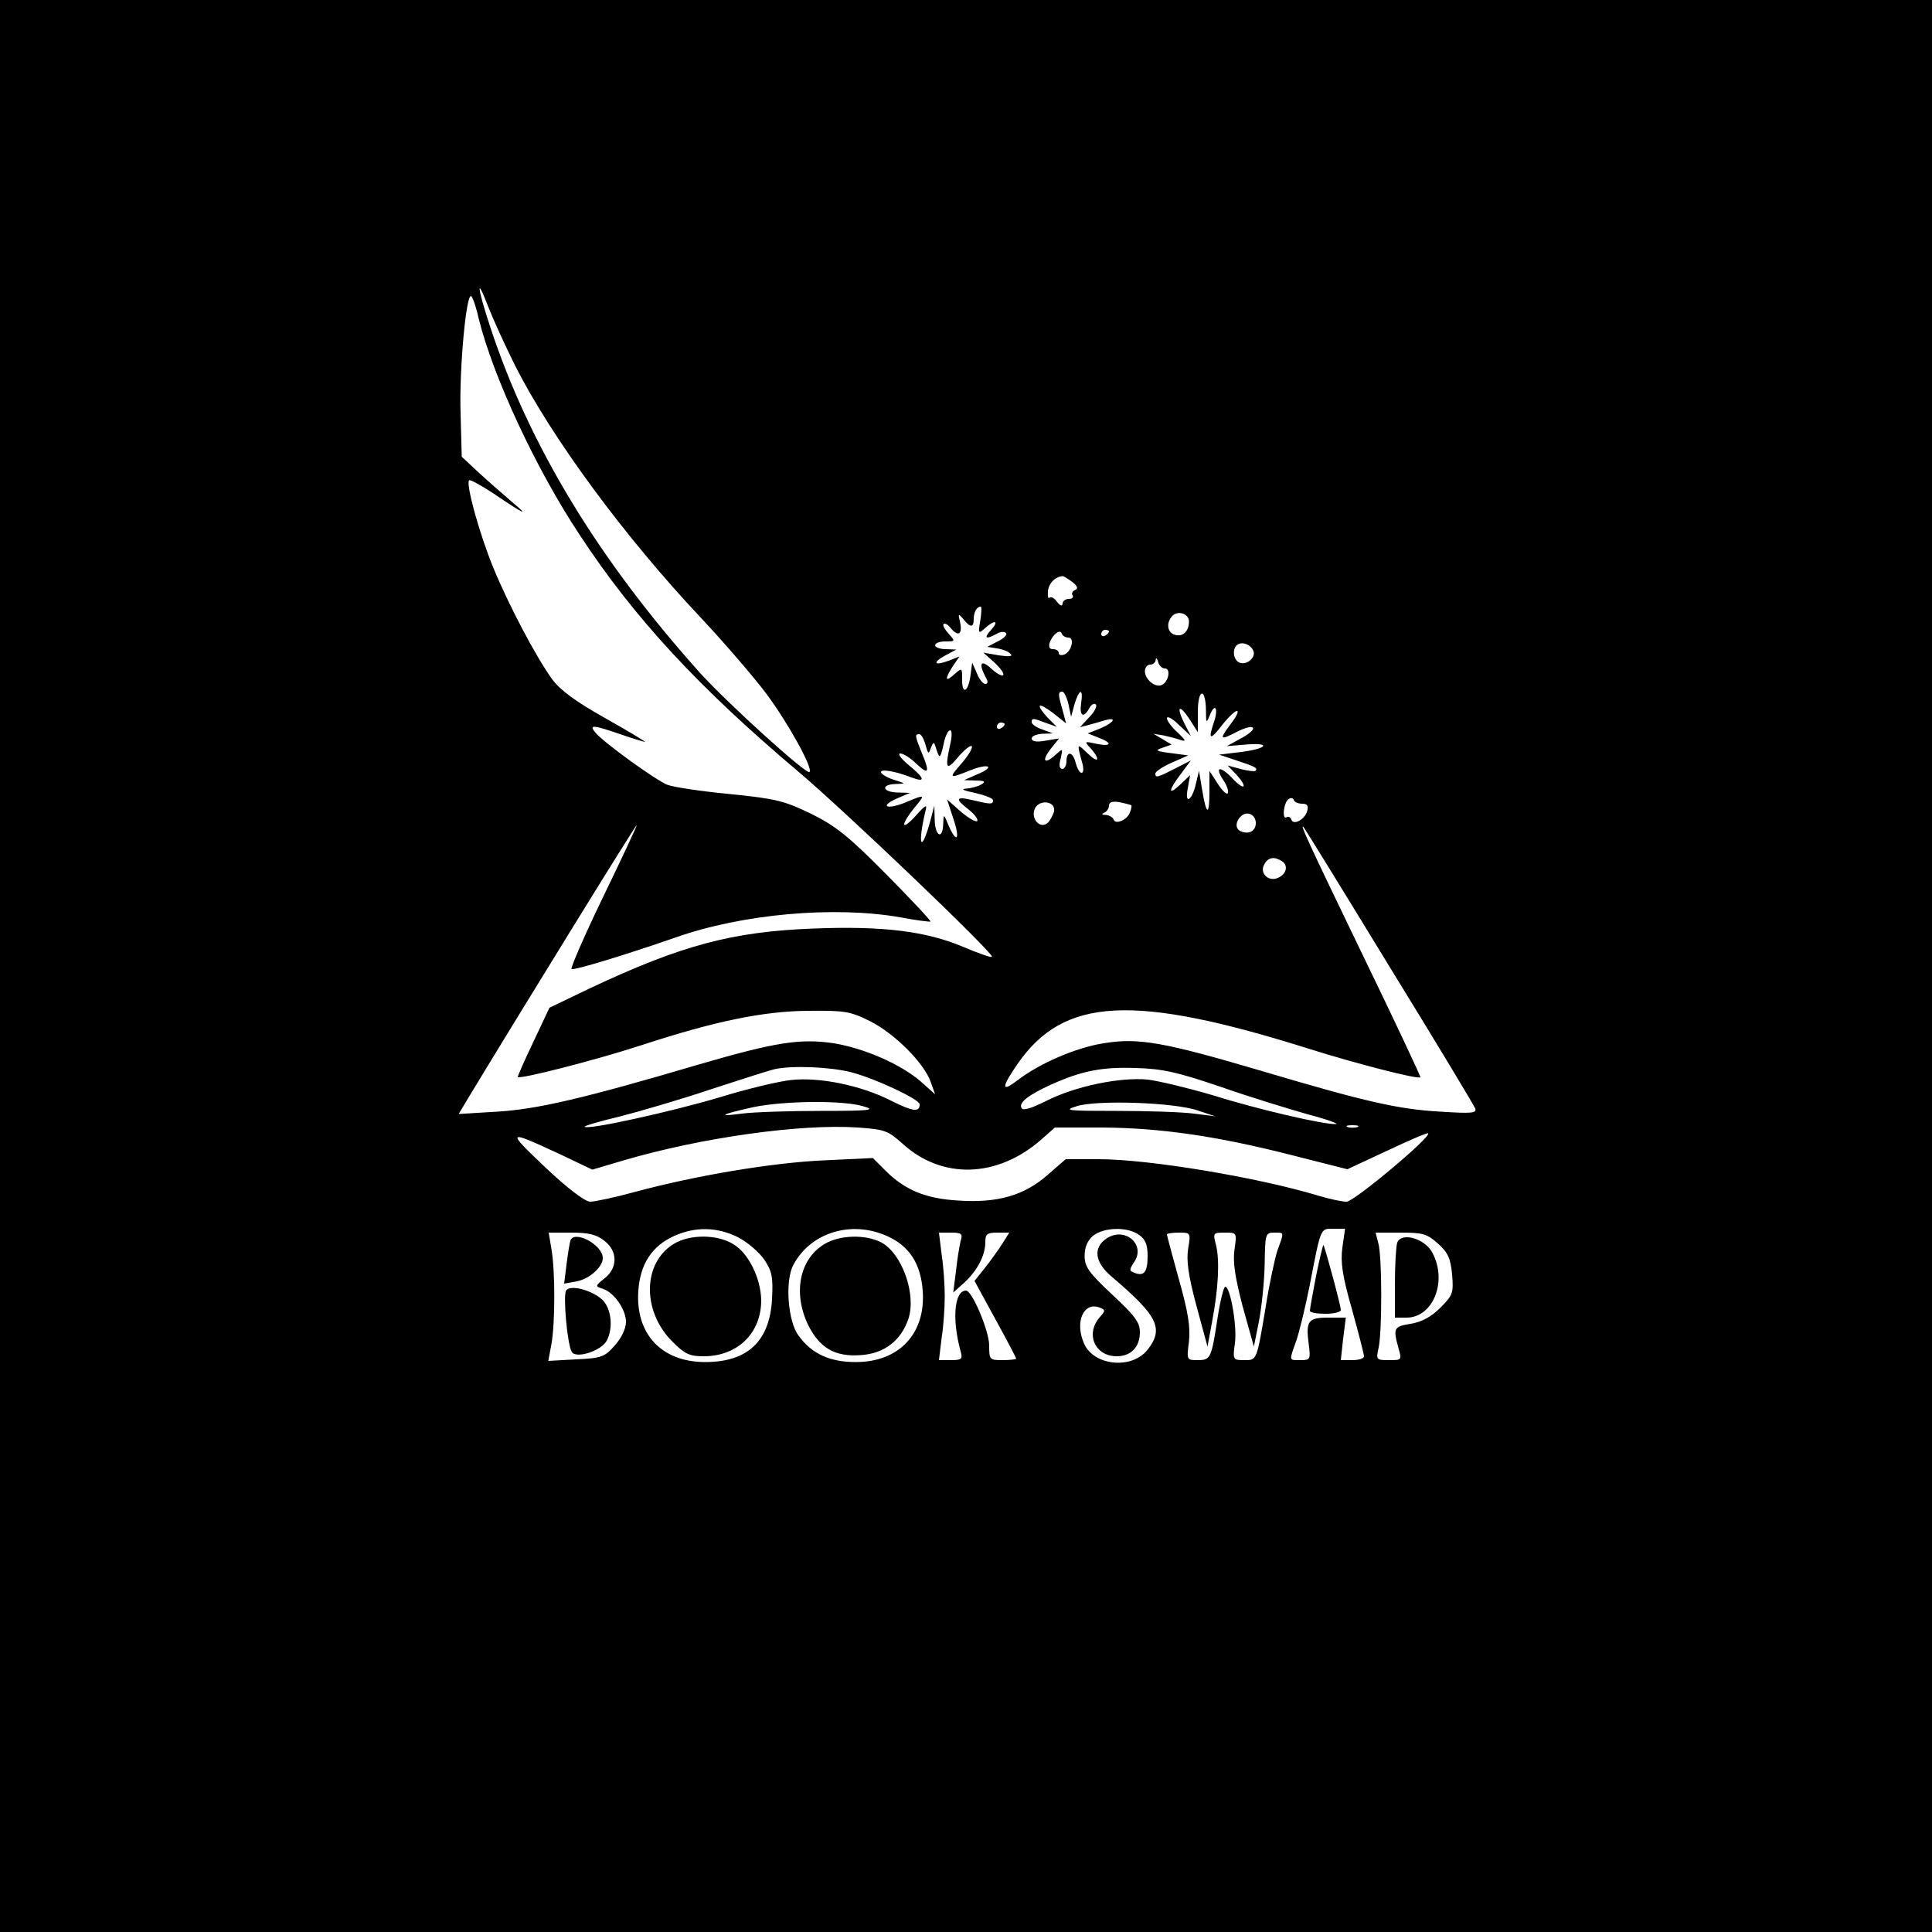 
<svg version="1.0" xmlns="http://www.w3.org/2000/svg"
 width="500pt" height="500pt" viewBox="0 0 500 500"
 preserveAspectRatio="xMidYMid meet">

<g transform="translate(0,500) scale(0.1,-0.1)"
fill="#000000" stroke="none">
<path d="M0 2500 l0 -2500 2500 0 2500 0 0 2500 0 2500 -2500 0 -2500 0 0
-2500z m1333 1554 c94 -186 283 -443 482 -654 59 -63 135 -151 168 -195 56
-75 122 -194 112 -203 -7 -8 -210 176 -282 255 -263 293 -443 589 -544 896
-35 106 -37 136 -5 52 13 -33 44 -101 69 -151z m-94 121 c37 -149 147 -387
261 -559 141 -215 309 -396 565 -612 122 -103 509 -473 502 -480 -2 -3 -35 9
-73 25 -97 41 -207 55 -388 48 -211 -8 -342 -43 -580 -155 l-104 -50 -41 -87
c-23 -48 -41 -89 -41 -92 0 -8 197 42 320 82 189 62 315 88 430 89 96 1 110
-1 162 -27 62 -31 140 -108 157 -158 l11 -31 -37 33 c-52 45 -146 86 -225 99
-87 13 -151 3 -350 -55 -298 -88 -419 -116 -522 -122 l-99 -6 24 40 c117 194
435 710 437 708 1 -1 -38 -85 -87 -186 -49 -101 -85 -185 -82 -187 9 -3 137
36 267 81 174 62 413 83 584 53 41 -8 77 -12 78 -11 2 2 -50 57 -115 123 -98
99 -131 125 -194 156 -68 33 -90 39 -210 51 -74 7 -147 18 -162 24 -30 12
-166 110 -187 136 -16 20 -5 19 65 -5 32 -11 61 -20 64 -20 3 0 -43 28 -102
61 -78 44 -116 72 -138 101 -43 60 -112 191 -152 288 -36 87 -72 218 -63 227
2 3 31 -13 63 -34 81 -55 95 -61 48 -22 -22 19 -60 52 -85 75 l-45 42 -3 111
c-4 115 15 319 28 304 4 -4 13 -30 19 -58z m1536 -681 c14 -11 16 -18 7 -21
-6 -3 -10 -9 -6 -14 3 -5 -2 -9 -10 -9 -9 0 -16 -6 -16 -12 -1 -8 -6 -6 -14 4
-7 10 -16 15 -20 11 -3 -4 -5 4 -4 18 3 20 18 36 38 38 3 0 14 -7 25 -15z
m-238 -100 c-6 -34 -5 -35 12 -20 25 23 38 20 16 -4 -20 -22 -14 -26 15 -10
10 6 21 6 24 1 3 -4 -7 -14 -22 -21 l-27 -14 25 -4 c14 -2 30 -8 35 -14 7 -7
-2 -8 -30 -4 l-40 7 29 -26 c15 -14 26 -29 22 -32 -3 -4 -17 4 -31 17 -26 24
-33 14 -15 -21 8 -13 7 -19 0 -19 -6 0 -16 12 -22 28 l-12 27 -4 -30 c-5 -44
-22 -56 -22 -15 0 32 0 33 -20 15 -24 -22 -26 -13 -4 21 l17 25 -28 -11 c-38
-14 -43 -5 -8 14 l28 15 -27 1 c-16 0 -28 5 -28 10 0 6 12 10 27 10 25 0 26 0
8 20 -10 11 -16 22 -13 25 3 3 11 -1 18 -10 19 -23 31 -18 25 13 -6 25 -5 25
8 10 18 -23 27 -23 27 0 0 18 8 32 18 32 3 0 2 -16 -1 -36z m540 -2 c0 -25
-15 -41 -36 -35 -20 5 -24 31 -7 49 14 15 43 6 43 -14z m-312 -42 c17 0 8 -37
-11 -44 -8 -3 -14 -1 -14 4 0 6 -7 10 -15 10 -9 0 -12 6 -8 18 8 21 27 35 31
22 2 -6 10 -10 17 -10z m105 16 c0 -3 -4 -8 -10 -11 -5 -3 -10 -1 -10 4 0 6 5
11 10 11 6 0 10 -2 10 -4z m374 -51 c6 -17 -17 -37 -36 -30 -17 7 -20 37 -5
47 13 8 34 0 41 -17z m-229 -45 c16 0 9 -36 -9 -43 -17 -7 -43 15 -43 36 0 9
6 17 14 17 7 0 14 6 14 13 1 6 3 4 6 -5 2 -10 10 -18 18 -18z m-250 -92 l7
-33 9 33 c12 40 23 42 17 2 -5 -33 6 -40 21 -13 5 10 13 14 17 10 4 -4 -3 -19
-17 -33 l-24 -26 23 6 c12 3 31 9 42 12 32 9 23 -6 -12 -21 l-33 -13 28 -11
c37 -14 34 -24 -5 -16 -32 7 -33 7 -15 -12 26 -30 20 -40 -8 -13 -28 27 -28
27 -16 -18 6 -19 6 -32 0 -32 -5 0 -11 11 -15 25 -7 30 -24 33 -24 5 0 -11 -5
-20 -11 -20 -7 0 -9 10 -4 27 6 27 6 27 -14 9 -29 -26 -36 -15 -11 17 l21 26
-36 -6 c-23 -4 -35 -2 -35 6 0 6 12 11 28 12 l27 1 -27 10 c-16 5 -28 14 -28
19 0 11 3 11 37 -2 l28 -10 -23 23 c-33 36 -27 43 13 13 l34 -27 -9 34 c-12
41 -12 48 -1 48 5 0 12 -15 16 -32z m356 -16 c0 -34 1 -35 10 -13 14 35 23 17
10 -20 -15 -44 -9 -46 23 -4 15 19 32 35 37 35 6 0 -2 -16 -17 -35 -29 -39
-27 -42 17 -19 47 24 59 10 14 -15 l-40 -22 48 4 c67 6 59 -10 -10 -19 l-58
-7 45 -15 c49 -16 56 -20 49 -27 -3 -2 -20 0 -39 5 l-33 9 23 -24 c13 -14 21
-27 18 -30 -2 -3 -15 6 -28 20 -31 33 -47 32 -26 -1 10 -14 16 -30 14 -36 -2
-6 -14 4 -26 23 l-22 34 0 -54 c0 -64 -8 -62 -19 6 l-8 48 -8 -33 c-10 -45
-30 -56 -21 -12 l6 34 -25 -24 c-33 -31 -32 -16 1 27 l26 35 -41 -21 c-45 -23
-51 -25 -51 -13 0 5 19 18 42 28 l43 19 -45 6 c-39 5 -42 7 -21 14 l23 8 -23
14 -24 14 25 -4 c14 -3 34 -8 45 -12 16 -5 14 -1 -7 19 -16 14 -28 31 -28 37
0 7 14 0 31 -17 l31 -29 -17 33 c-22 45 -13 51 14 10 l21 -33 0 53 c0 60 20
64 21 4z m-521 -36 c0 -3 -4 -8 -10 -11 -5 -3 -10 -1 -10 4 0 6 5 11 10 11 6
0 10 -2 10 -4z m-141 -53 c-14 -63 -10 -69 20 -33 16 19 32 32 36 29 3 -4 -8
-23 -25 -43 -36 -41 -35 -42 20 -20 50 20 67 10 19 -10 l-34 -15 30 -1 c23 0
27 -3 15 -10 -8 -5 -26 -10 -40 -11 -15 -1 -6 -5 23 -11 26 -6 47 -14 47 -19
0 -11 -5 -11 -52 0 -45 11 -48 4 -10 -25 15 -12 24 -25 21 -29 -4 -3 -23 8
-43 25 l-35 31 15 -46 c19 -54 12 -72 -10 -24 -14 34 -14 34 -15 7 -1 -42 -21
-33 -22 10 l-1 37 -11 -42 c-24 -86 -33 -59 -11 32 4 14 -3 10 -25 -15 -17
-19 -31 -30 -31 -23 0 6 12 25 26 42 30 36 29 36 -21 15 -48 -20 -71 -12 -25
9 l35 15 -32 1 c-40 1 -44 21 -5 22 27 1 27 1 -5 11 -18 6 -33 15 -33 20 0 8
35 3 79 -14 37 -14 35 -3 -6 31 -21 17 -31 31 -23 31 8 0 27 -12 42 -27 32
-30 35 -22 13 30 -17 42 -18 47 -6 47 5 0 12 -12 16 -27 7 -25 8 -26 14 -9 7
18 8 18 15 -5 8 -25 10 -22 20 24 4 15 10 27 15 27 5 0 5 -16 0 -37z m911
-153 c13 0 17 -5 13 -19 -6 -22 -36 -38 -41 -22 -2 6 -8 9 -12 6 -13 -8 -8 39
5 47 5 4 12 3 13 -2 2 -6 12 -10 22 -10z m-642 -19 c-2 -9 -9 -22 -15 -29 -20
-21 -48 10 -34 37 13 23 53 17 49 -8z m200 15 c1 -2 0 -10 -4 -19 -7 -19 -37
-32 -42 -18 -2 6 -11 11 -20 12 -11 0 -12 2 -4 6 6 2 12 11 12 18 0 9 9 12 27
9 15 -3 29 -7 31 -8z m322 -46 c0 -20 -17 -30 -37 -22 -16 5 -17 24 -2 39 16
16 39 5 39 -17z m345 -370 c120 -195 220 -361 223 -369 4 -12 -10 -13 -89 -8
-108 6 -190 24 -466 106 -251 74 -317 86 -407 71 -71 -11 -166 -52 -223 -96
-42 -32 -42 -19 0 42 120 174 300 183 757 39 121 -38 280 -79 286 -73 1 2 -67
147 -152 322 -140 290 -162 338 -150 325 2 -2 102 -164 221 -359z m-277 271
c17 -11 11 -34 -11 -43 -25 -11 -48 13 -35 35 10 19 26 21 46 8z m-1115 -546
c62 -16 177 -70 177 -83 0 -21 -17 -19 -73 9 -78 40 -186 62 -259 54 -31 -3
-115 -23 -186 -45 -125 -37 -341 -85 -349 -76 -2 2 38 14 89 26 51 13 158 44
238 71 80 26 154 50 165 52 44 10 144 6 198 -8z m957 -38 c74 -26 176 -57 225
-71 50 -13 82 -25 72 -25 -30 -2 -206 39 -320 75 -61 18 -136 36 -166 40 -72
7 -188 -17 -263 -55 -38 -19 -60 -26 -64 -19 -9 14 17 34 76 61 80 36 132 46
220 43 70 -2 108 -11 220 -49z m-926 -50 c34 -10 19 -12 -110 -12 -82 0 -174
-3 -204 -7 -67 -9 -55 -2 31 17 78 16 230 18 283 2z m866 -11 l45 -15 -55 7
c-30 4 -120 7 -199 7 -129 0 -140 1 -105 12 52 17 254 10 314 -11z m-764 -86
c102 -93 245 -89 359 11 l35 31 122 0 c151 -1 297 -22 489 -71 l146 -37 103
48 c57 27 104 47 106 45 9 -9 -192 -177 -211 -177 -12 0 -44 7 -71 15 -158 48
-441 95 -570 95 l-86 0 -46 -40 c-61 -54 -131 -74 -232 -67 -86 5 -139 28
-189 78 l-32 32 -127 -6 c-133 -6 -331 -39 -490 -82 -51 -14 -103 -25 -115
-25 -14 1 -59 35 -117 90 -101 96 -99 97 39 33 l84 -40 81 24 c201 59 458 95
606 85 70 -5 78 -8 116 -42z m1177 43 c-7 -2 -19 -2 -25 0 -7 3 -2 5 12 5 14
0 19 -2 13 -5z m-1603 -285 c25 -13 55 -39 68 -58 20 -30 23 -45 20 -102 -6
-109 -63 -163 -173 -163 -113 0 -181 73 -173 185 5 69 35 115 92 141 55 25
112 24 166 -3z m386 3 c58 -26 87 -72 92 -142 8 -110 -61 -184 -173 -184 -67
0 -114 21 -148 68 -28 36 -36 142 -14 183 44 84 150 117 243 75z m652 3 c16
-11 22 -25 22 -54 0 -42 -9 -54 -34 -44 -14 5 -14 8 0 29 29 45 -25 91 -72 60
-36 -24 -31 -62 13 -99 119 -101 136 -134 93 -189 -41 -52 -140 -42 -165 17
-24 56 0 108 41 92 15 -6 15 -8 1 -24 -39 -43 -14 -102 43 -102 37 0 60 24 60
62 0 26 -13 43 -72 98 -61 57 -71 72 -71 100 0 22 7 39 22 52 28 22 89 24 119
2z m526 -33 c-5 -38 0 -73 25 -160 17 -61 31 -116 31 -121 0 -6 -14 -10 -30
-10 l-30 0 6 55 7 55 -46 0 c-52 0 -58 -9 -50 -69 5 -39 4 -41 -21 -41 -31 0
-30 -3 -12 48 8 22 24 88 36 148 29 150 27 144 61 144 l30 0 -7 -49z m-1910
18 c35 -27 35 -70 1 -97 -25 -20 -25 -21 -6 -27 30 -9 61 -54 61 -86 0 -17
-11 -41 -29 -61 -26 -30 -35 -33 -100 -36 l-72 -4 8 43 c10 56 10 191 0 247
l-7 42 59 0 c44 0 65 -5 85 -21z m922 -1 c-3 -13 -9 -48 -12 -78 l-7 -55 28
25 c34 31 55 71 55 105 0 21 4 25 31 25 l31 0 -17 -27 c-10 -16 -30 -44 -45
-63 l-28 -35 54 -99 c30 -54 54 -101 54 -102 0 -2 -16 -4 -35 -4 -34 0 -35 1
-35 38 0 37 -44 142 -60 142 -30 0 -37 -73 -14 -157 6 -20 3 -23 -25 -23 l-31
0 7 58 c5 31 8 80 8 107 0 28 -3 76 -8 108 l-7 57 31 0 c28 0 31 -3 25 -22z
m589 -19 c-5 -30 0 -69 21 -147 l29 -107 12 65 c16 85 20 157 10 198 -8 31 -8
32 23 32 31 0 31 0 25 -43 -5 -32 1 -71 21 -148 l29 -104 13 65 c7 36 14 102
15 148 1 78 2 82 24 82 27 0 27 3 9 -46 -7 -22 -21 -86 -30 -144 -24 -143 -23
-140 -56 -140 -29 0 -30 1 -24 44 6 44 -12 146 -25 146 -4 0 -13 -36 -20 -81
-16 -105 -18 -109 -52 -109 -28 0 -28 1 -22 48 4 37 -2 76 -26 161 -17 61 -31
114 -31 116 0 3 14 5 31 5 30 0 31 0 24 -41z m646 13 c26 -23 33 -38 37 -80 4
-48 2 -54 -30 -86 -24 -24 -48 -37 -77 -42 -44 -7 -46 -11 -32 -62 9 -32 9
-32 -24 -32 -34 0 -34 1 -27 33 9 43 9 235 -1 270 l-7 27 65 0 c57 0 68 -3 96
-28z"/>
<path d="M1744 1781 c-81 -49 -83 -174 -4 -253 32 -32 44 -38 81 -38 88 0 149
60 149 145 -1 56 -32 121 -72 145 -42 26 -113 26 -154 1z"/>
<path d="M2133 1780 c-64 -39 -81 -126 -42 -208 30 -61 70 -84 137 -79 61 4
104 38 123 94 21 64 -17 170 -71 198 -41 21 -108 19 -147 -5z"/>
<path d="M3406 1698 c-9 -46 -16 -86 -16 -90 0 -5 18 -8 40 -8 22 0 40 4 40
10 0 11 -41 163 -45 168 -1 1 -10 -35 -19 -80z"/>
<path d="M1476 1789 c-2 -8 -7 -36 -10 -63 l-6 -48 33 6 c32 6 67 37 67 60 0
35 -75 74 -84 45z"/>
<path d="M1465 1660 c-8 -13 3 -141 15 -159 11 -18 76 3 90 29 18 33 12 85
-12 107 -28 25 -83 39 -93 23z"/>
<path d="M3616 1784 c-3 -9 -6 -56 -6 -105 l0 -89 30 0 c68 0 106 92 68 166
-18 38 -81 57 -92 28z"/>
</g>
</svg>
